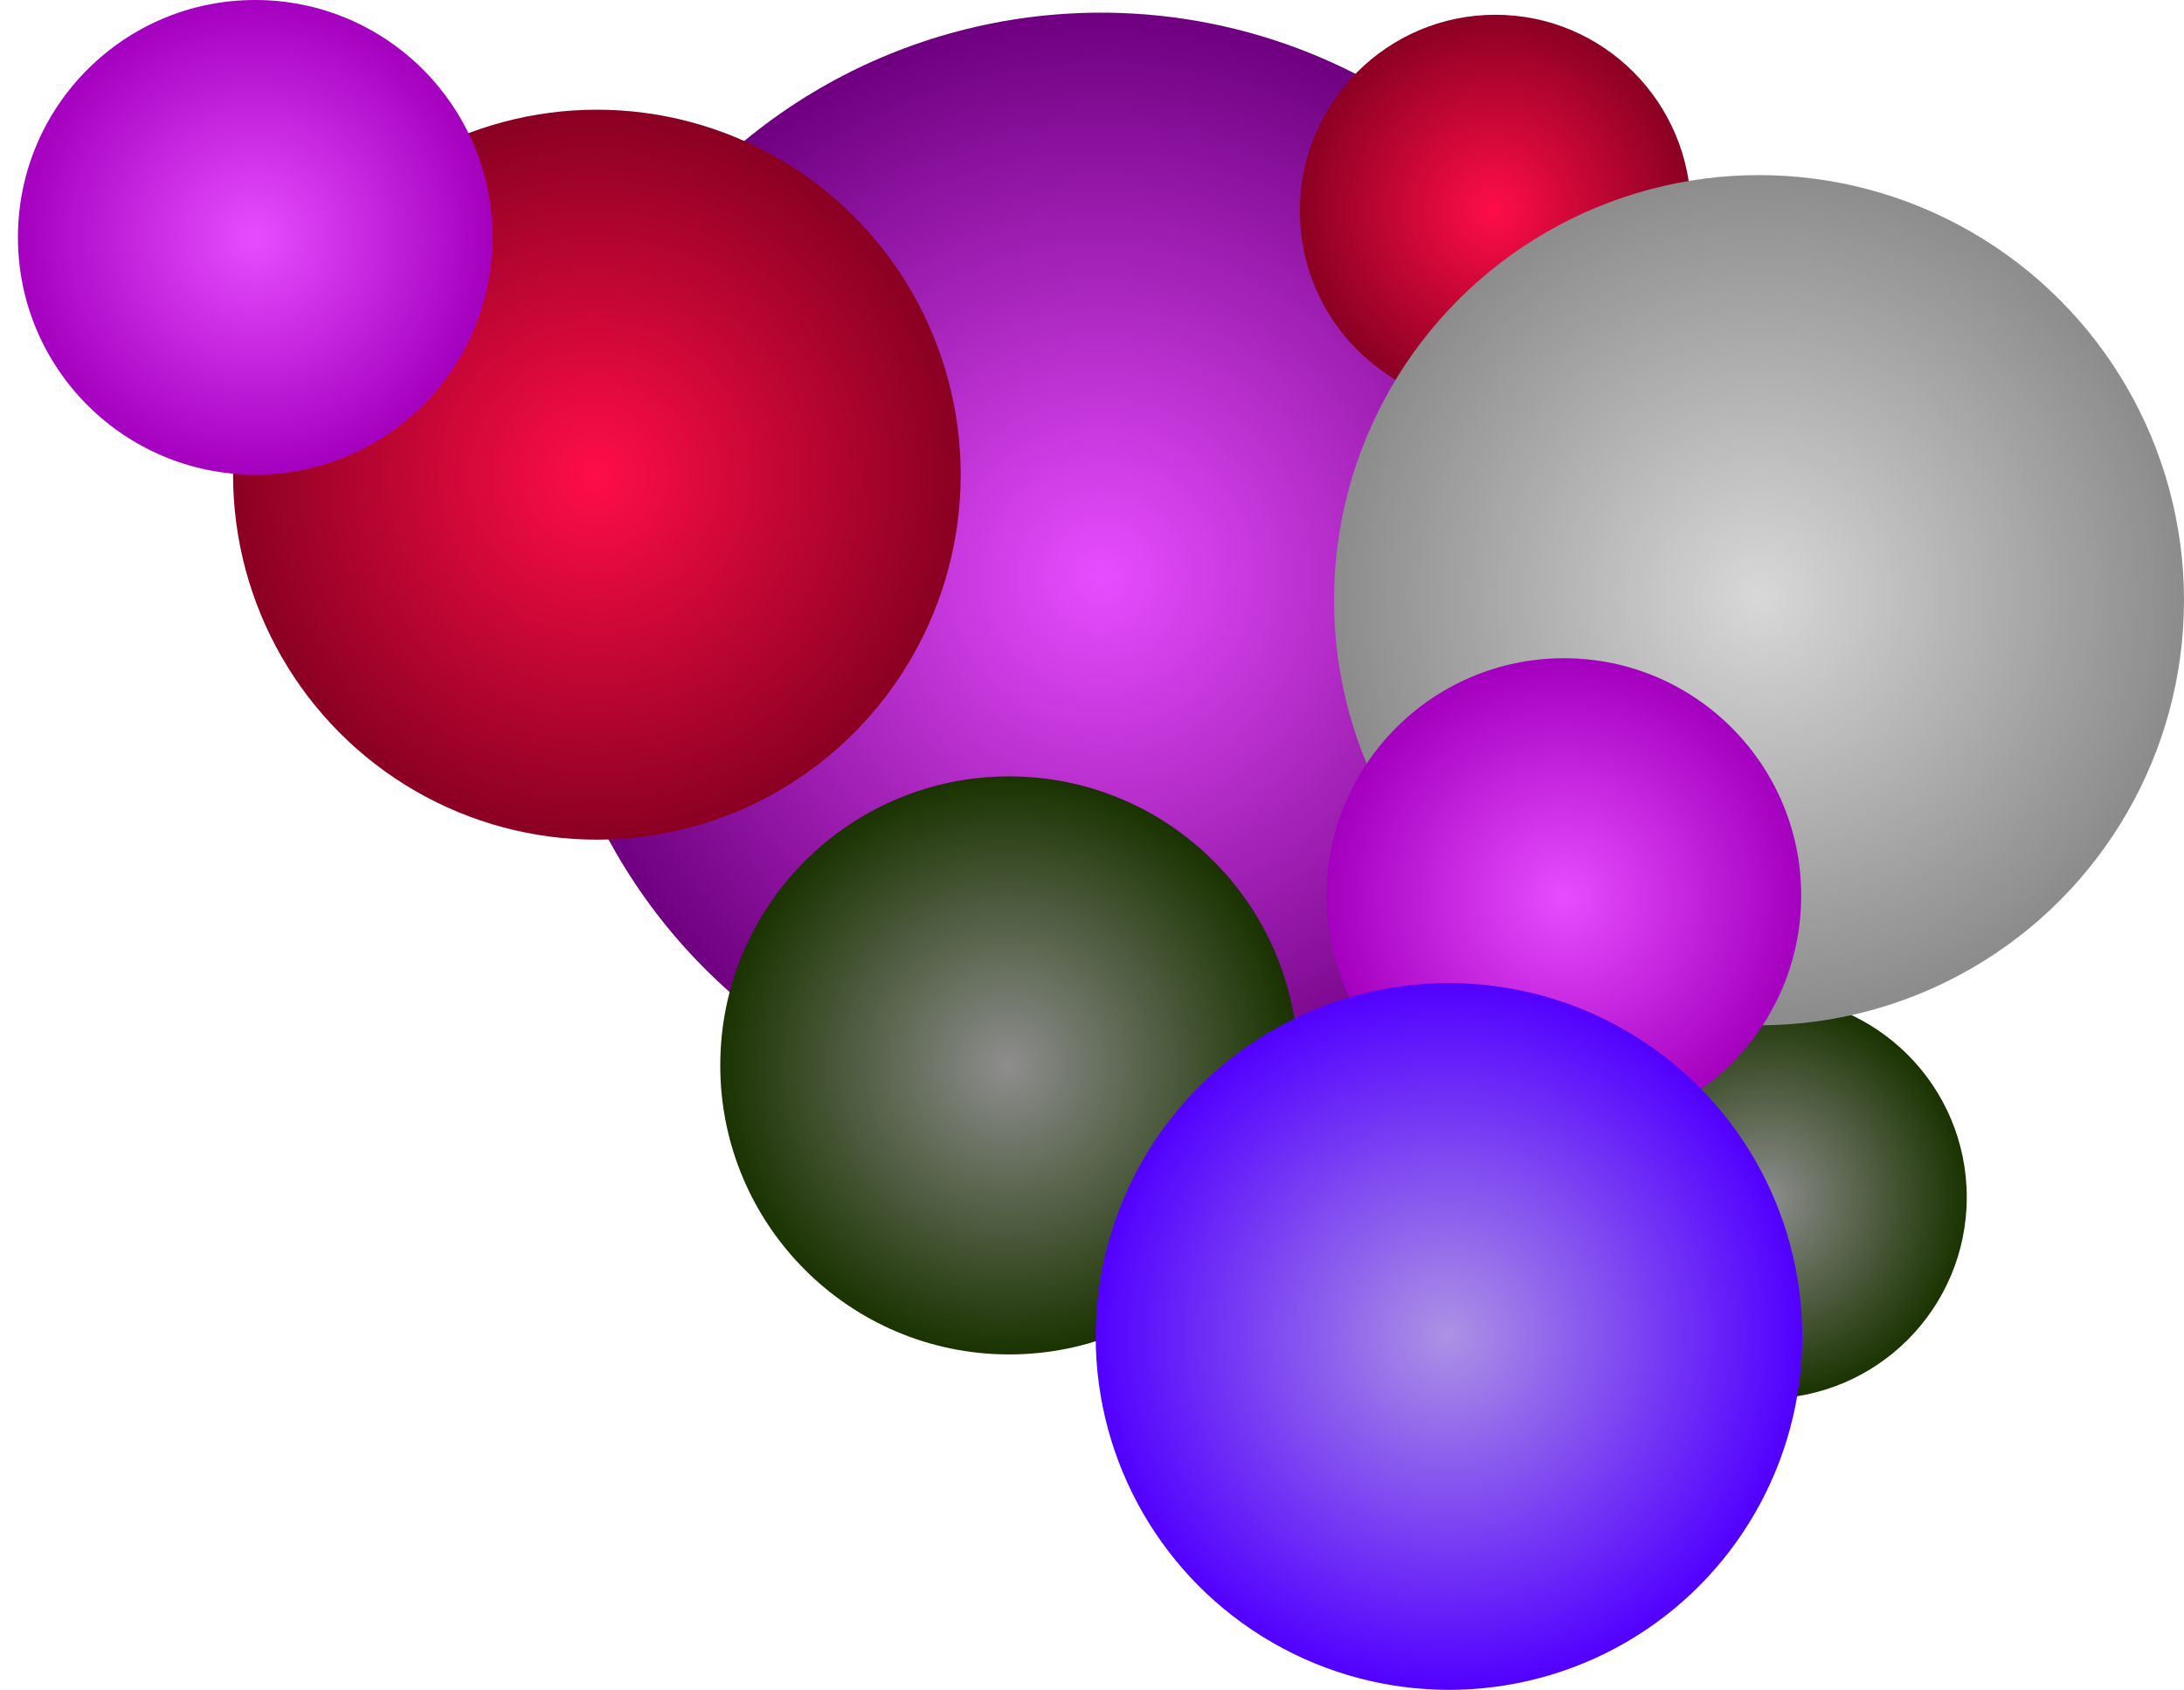 <svg xmlns="http://www.w3.org/2000/svg" xmlns:xlink="http://www.w3.org/1999/xlink" viewBox="0 0 1035.5 801"><defs><style>.cls-1{fill:none;}.cls-2{fill:url(#radial-gradient);}.cls-3{fill:url(#radial-gradient-2);}.cls-4{fill:url(#radial-gradient-3);}.cls-5{fill:url(#radial-gradient-4);}.cls-6{fill:url(#radial-gradient-5);}.cls-7{fill:url(#radial-gradient-6);}.cls-8{fill:url(#radial-gradient-7);}.cls-9{fill:url(#radial-gradient-8);}.cls-10{fill:url(#radial-gradient-9);}</style><radialGradient id="radial-gradient" cx="-658.64" cy="994.49" r="1" gradientTransform="translate(264560.06 175140.86) rotate(90) scale(265.5)" gradientUnits="userSpaceOnUse"><stop offset="0" stop-color="#e74dff"/><stop offset="1" stop-color="#6f0080"/></radialGradient><radialGradient id="radial-gradient-2" cx="-659.78" cy="997.15" r="1" gradientTransform="matrix(0, 95.5, -95.5, 0, 96065.06, 63576.86)" gradientUnits="userSpaceOnUse"><stop offset="0" stop-color="#8e8e8e"/><stop offset="1" stop-color="#1a3300"/></radialGradient><radialGradient id="radial-gradient-3" cx="-660.44" cy="1000.91" r="1.43" xlink:href="#radial-gradient-2"/><radialGradient id="radial-gradient-4" cx="-658.98" cy="995.3" r="1" gradientTransform="matrix(0, 173, -172.5, 0, 171972.06, 114229.36)" gradientUnits="userSpaceOnUse"><stop offset="0" stop-color="#ff0d48"/><stop offset="1" stop-color="#8a0022"/></radialGradient><radialGradient id="radial-gradient-5" cx="-659.71" cy="992.83" r="0.54" xlink:href="#radial-gradient-4"/><radialGradient id="radial-gradient-6" cx="-658.85" cy="994.97" r="1" gradientTransform="matrix(0, 201.5, -201.5, 0, 201320.06, 133041.86)" gradientUnits="userSpaceOnUse"><stop offset="0" stop-color="#d8d8d8"/><stop offset="1" stop-color="#8c8c8c"/></radialGradient><radialGradient id="radial-gradient-7" cx="-656.8" cy="990.08" r="1" gradientTransform="translate(112126.06 74314.86) rotate(90) scale(112.5)" gradientUnits="userSpaceOnUse"><stop offset="0" stop-color="#e74dff"/><stop offset="1" stop-color="#a400bf"/></radialGradient><radialGradient id="radial-gradient-8" cx="-659.02" cy="995.37" r="1" gradientTransform="translate(167411.06 111018.86) rotate(90) scale(167.5)" gradientUnits="userSpaceOnUse"><stop offset="0" stop-color="#ac92e4"/><stop offset="1" stop-color="#5200ff"/></radialGradient><radialGradient id="radial-gradient-9" cx="-659.58" cy="995.6" r="1" xlink:href="#radial-gradient-7"/></defs><g id="Layer_2" data-name="Layer 2"><g id="Layer_1-2" data-name="Layer 1"><rect class="cls-1" width="1035.5" height="801"/><circle class="cls-2" cx="522" cy="271.5" r="265.5"/><circle class="cls-3" cx="837" cy="567.5" r="95.5"/><circle class="cls-4" cx="478.5" cy="505" r="137"/><ellipse class="cls-5" cx="283" cy="225" rx="172.5" ry="173"/><ellipse class="cls-6" cx="709" cy="100" rx="92.73" ry="93"/><circle class="cls-7" cx="834" cy="284.5" r="201.5"/><circle class="cls-8" cx="741.5" cy="424.5" r="112.5"/><circle class="cls-9" cx="687" cy="633.5" r="167.5"/><circle class="cls-10" cx="121" cy="112.5" r="112.5"/></g></g></svg>